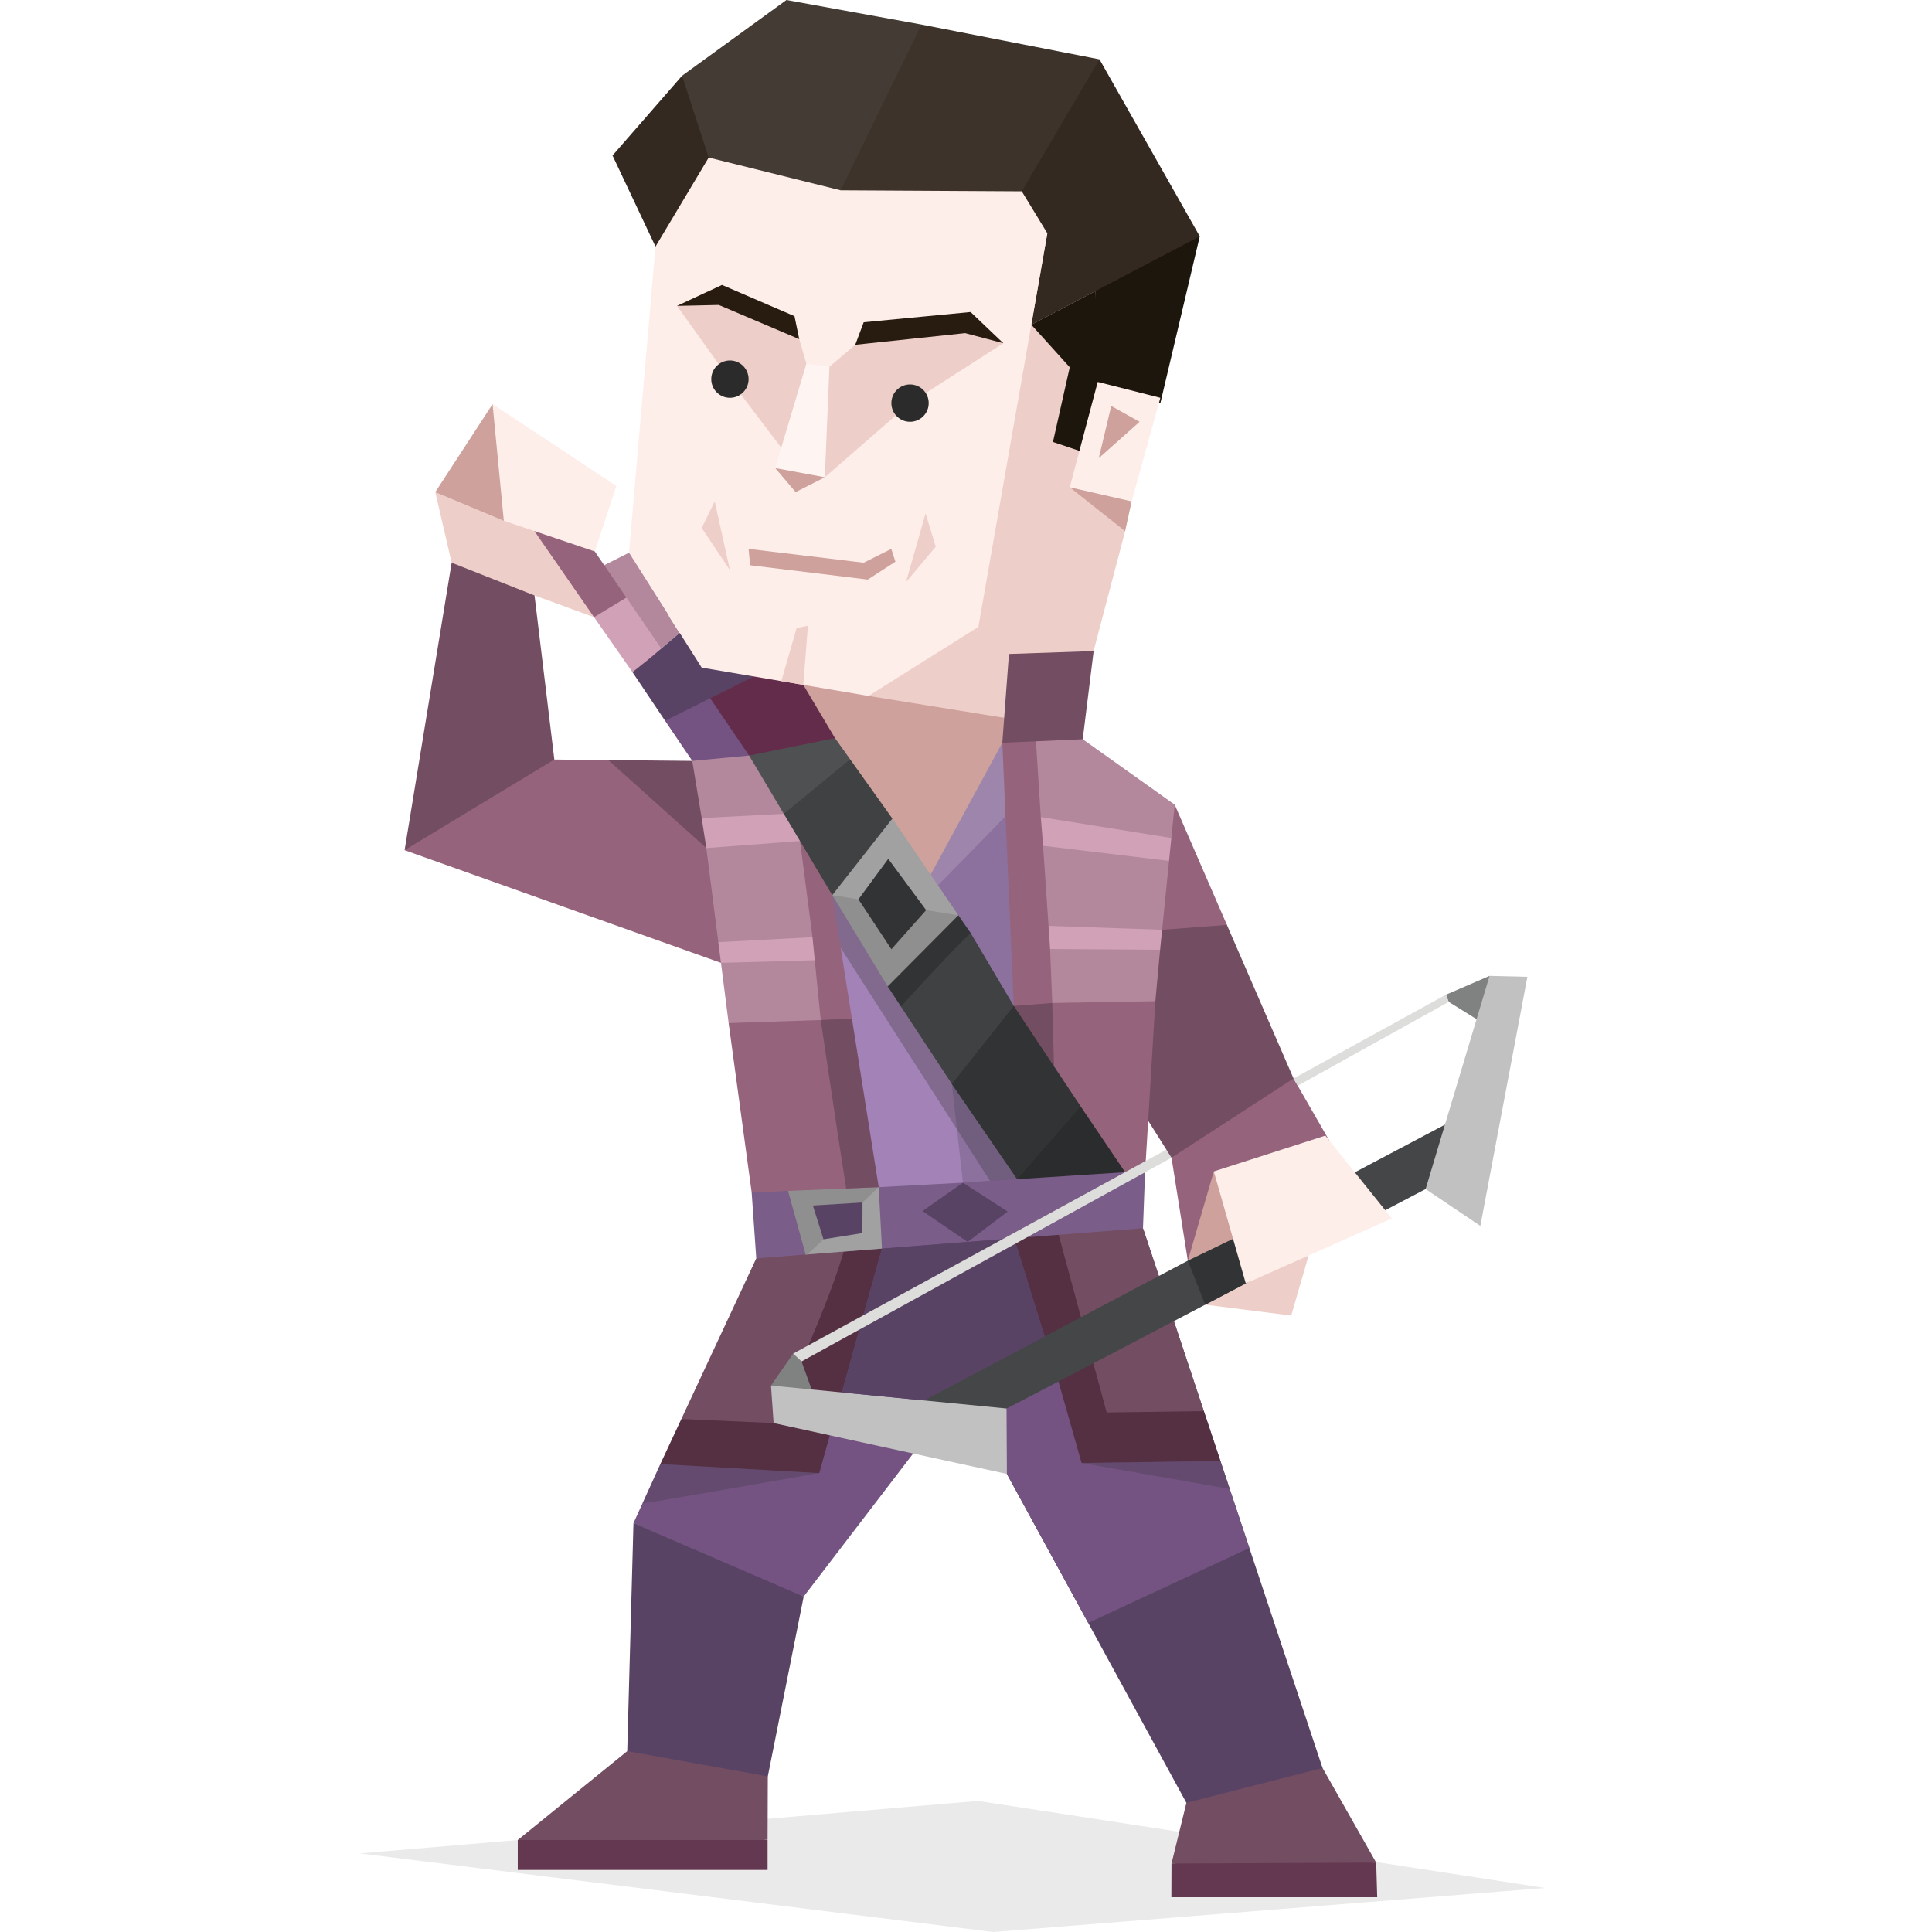 <svg xmlns="http://www.w3.org/2000/svg" viewBox="0 0 400 400"><path fill-rule="evenodd" clip-rule="evenodd" fill="#eecec9" d="M101.347 128.786l9.32-5.507 13.344 4.871.424-7.837-9.637-19.388-2.472-3.329-22.205 4.289 3.389 14.616z"/><path fill-rule="evenodd" clip-rule="evenodd" fill="#cea19c" d="M112.326 97.596l-10.344-13.927-11.861 18.216 14.191 5.93z"/><path fill-rule="evenodd" clip-rule="evenodd" fill="#96637c" d="M137.461 110.039l-7.234 4.391 3.024 10.141 8.658 4.743z"/><path fill-rule="evenodd" clip-rule="evenodd" fill="#b3889d" d="M124.01 117.559l12.39 17.155 4.29-3.651-10.463-16.633z"/><path fill-rule="evenodd" clip-rule="evenodd" fill="#d1a1b8" d="M122.988 127.777l7.96 11.387 9.093-.308-10.357-15.134-7.136-3.302z"/><path fill-rule="evenodd" clip-rule="evenodd" fill="#96637c" d="M106.516 103.996l16.472 23.781 6.696-4.055-6.947-10.148z"/><path fill-rule="evenodd" clip-rule="evenodd" fill="#feeee9" d="M101.982 83.669l25.63 16.945-4.465 13.559-18.835-6.358z"/><path opacity=".1" fill-rule="evenodd" clip-rule="evenodd" fill="#2c2b2b" d="M74.529 383.73L205.604 400l114.258-9.116-117.364-18.021z"/><path fill-rule="evenodd" clip-rule="evenodd" fill="#eecec9" d="M249.458 264.587l-2.251 5.243 20.125 2.542 3.669-12.655z"/><path fill-rule="evenodd" clip-rule="evenodd" fill="#734d62" d="M249.866 355.045l.317.061 22.785 9.431 11.957 21.094-18.584 2.436-23.793-2.241 3.083-12.565z"/><path fill-rule="evenodd" clip-rule="evenodd" fill="#594365" d="M245.38 314.125l-8.736-59.837 37.176 111.753-28.189 7.22-37.166-68.097z"/><path d="M149.222 352.105l-19.359 10.45-22.667 18.398c1.505 2.117 8.336 2.815 14.112 2.468 9.302-.558 36.603-2.399 37.613-2.53l.045-13.11-9.744-15.676z" fill-rule="evenodd" clip-rule="evenodd" fill="#734d62"/><path fill-rule="evenodd" clip-rule="evenodd" fill="#594365" d="M147.099 319.208l-15.947-3.848-1.29 47.195 29.104 5.226 7.428-37.226z"/><path fill-rule="evenodd" clip-rule="evenodd" fill="#734d62" d="M227.376 186.399l13.186-12.603 13.455 17.696 14.786 34.063-23.142 18.448-3.113-4.311-1.41-.826.352-.847-3.773-5.979-10.764-17.257z"/><path fill-rule="evenodd" clip-rule="evenodd" fill="#96637c" d="M238.284 172.757l4.925-6.161 10.808 24.896-13.411 1.009z"/><path fill-rule="evenodd" clip-rule="evenodd" fill="#745382" d="M136.137 141.124l1.568 8.113 6.376 9.415 19.486 5.878 17.369-17.37-11.257-14.919-19.041.459z"/><path fill-rule="evenodd" clip-rule="evenodd" fill="#642c4b" d="M167.394 135.727l-13.702-.707-6.658 9.552 8.061 11.856 21.619 8.424 8.192-17.023z"/><path fill-rule="evenodd" clip-rule="evenodd" fill="#594365" d="M140.69 131.063l-6.035 5.135-3.707 2.966 6.757 10.073 9.329-4.665 1.144-.572 17.614-8.808z"/><path fill-rule="evenodd" clip-rule="evenodd" fill="#734d62" d="M112.573 166.489l-28.806 9.532 9.743-59.52 17.157 6.778 4.102 33.974z"/><path d="M160.868 185.765c2.018-.17-11.6 13.582-11.6 13.582l-65.502-23.325 31.002-18.768 11.162.11 12.628 2.609c.001-.001 22.491 25.853 22.31 25.792z" fill-rule="evenodd" clip-rule="evenodd" fill="#96637c"/><path d="M125.931 157.363l17.395.172s2 3.192 4.648 7.428l-1.734 10.618-20.309-18.218zM205.137 279.6l19.064 42.151 25.04-29.596-12.597-37.867-34.146-11.823z" fill-rule="evenodd" clip-rule="evenodd" fill="#734d62"/><path d="M214.66 300.659l3.143 6.95c6-.621 21.314 9.007 31.439 7.613l3.433-12.747-3.433-10.32-20.124.281-9.934-36.785-.205-7.48-16.48-5.705 1.61 22.663c4.192 13.652 8.359 27.486 10.551 35.53z" fill-rule="evenodd" clip-rule="evenodd" fill="#543042"/><path d="M155.572 301.416l-18.853 1.695-5.568 12.249 35.242 15.195 28.732-37.546-36.408-2.895-3.145 11.302zm43.784-8.069l9.108 11.816 16.832 30.841 33.368-15.521-5.991-18.009-28.744.42-5.27-18.579-19.303 9.032z" fill-rule="evenodd" clip-rule="evenodd" fill="#745382"/><path opacity=".2" fill-rule="evenodd" clip-rule="evenodd" fill="#2b2b2b" d="M254.604 308.277l-30.674-5.382 28.744-.42zM133.014 311.267c.848 0 36.608-6.28 36.608-6.28l-28.434-6.12-4.469 4.244-3.705 8.156z"/><path fill-rule="evenodd" clip-rule="evenodd" fill="#684479" d="M195.126 293.009l1.961-2.606 2.269 2.944h.001l19.365-8.813-8.753-28.164-40.26-5.736-10.991 39.481z"/><path d="M303.205 240.889l-8.048 5.295s-84.944 44.607-86.766 45.432c-1.822.824-14.054 2.441-14.054 2.441l-3.109-4.114 54.697-28.933 1.893-13.205 11.104 6.327 43.858-23.198.425 9.955z" fill-rule="evenodd" clip-rule="evenodd" fill="#444648"/><path d="M279.693 254.302c-8.471 4.446-19.402 10.181-30.158 15.821h-.001l-3.608-9.113 1.168-8.148 7.511-1.191 4.318 2.461 8.492-4.491 4.039-.64 8.239 5.301z" fill-rule="evenodd" clip-rule="evenodd" fill="#313335"/><path fill-rule="evenodd" clip-rule="evenodd" fill="#734d62" d="M163.409 255.452l-6.832 5.084-15.505 33.245 23.385 9.179 18.148-44.455z"/><path d="M141.072 293.781l-4.353 9.33 32.902 1.876 12.983-46.481-7.441-1.184c-2.856 11.76-14.994 37.313-14.994 37.313l-19.097-.854z" fill-rule="evenodd" clip-rule="evenodd" fill="#543042"/><path fill-rule="evenodd" clip-rule="evenodd" fill="#7a5d88" d="M163.355 239.989l-7.731 6.885.953 13.662 80.067-6.248.424-11.439z"/><path fill-rule="evenodd" clip-rule="evenodd" fill="#594365" d="M190.997 250.739l8.367-5.878 9.268 5.984-8.297 6.276z"/><path fill-rule="evenodd" clip-rule="evenodd" fill="#a0a1a0" d="M163.355 239.989l5.421 6.344-1.971 13.405 15.8-1.233-.676-12.716-15.573-5.682z"/><path d="M162.65 244.723l4.154 15.015.379-.03 14.745-13.919c.001 0-11.8-.771-19.278-1.066z" fill-rule="evenodd" clip-rule="evenodd" fill="#8f8f8f"/><path fill-rule="evenodd" clip-rule="evenodd" fill="#8c709d" d="M178.182 212.347l21.182 32.514 5.594-.399 12.2-6.377-3.894-30.252z"/><path fill-rule="evenodd" clip-rule="evenodd" fill="#715d7e" d="M204.958 244.462l5.637-.331 2.606-3.505-18.953-30.345-10.346 1.331z"/><path fill-rule="evenodd" clip-rule="evenodd" fill="#cea19c" d="M168.122 161.193l32.529 43.353 19.94-39.398-14.342-26.195-33.361 13.874z"/><path fill-rule="evenodd" clip-rule="evenodd" fill="#8c709d" d="M196.082 195.72l-2.342-13.081 16.321-24.622 7.409 39.84-9.104 21.586z"/><path d="M193.387 184.124l-.707-3.04 14.84-27.304 2.905 12.876c-5.753 6.029-14.331 14.728-17.038 17.468z" fill-rule="evenodd" clip-rule="evenodd" fill="#9e85ab"/><path fill-rule="evenodd" clip-rule="evenodd" fill="#a282b7" d="M166.64 230.034l15.289 15.755 17.435-.928-1.234-11.05-2.486-7.187 1.365-2.847-3.893-34.834-31.772-21.606z"/><path fill-rule="evenodd" clip-rule="evenodd" fill="#82698e" d="M198.13 233.811l-2.357-21.089-22.334-35.758-3.599 12.709z"/><path fill-rule="evenodd" clip-rule="evenodd" fill="#96637c" d="M173.841 169.56l-2.367 10.461 4.907 30.865-13.236 15.971-10.28-25.188 6.524-33.027z"/><path fill-rule="evenodd" clip-rule="evenodd" fill="#96637c" d="M181.929 245.789l-26.305 1.085-4.766-35.055 2.007-10.15 17.057 9.515z"/><path d="M176.381 210.886l5.548 34.902-6.739.278c-1.847-11.695-5.268-34.883-5.268-34.883l6.459-.297z" fill-rule="evenodd" clip-rule="evenodd" fill="#734d62"/><path fill-rule="evenodd" clip-rule="evenodd" fill="#b3889d" d="M164.178 162.904l-9.083-6.476-11.77 1.107 1.95 11.838 4.312 1.353-3.348 4.855 2.484 19.483 3.3 2.562-2.754 1.72 1.589 12.473 19.064-.635-1.233-12.384-4.486-2.868 4.014-1.895z"/><path d="M145.275 169.373l.964 6.208 19.394-1.461.023-5.806h-.001l-20.38 1.059zm3.448 25.691l.546 4.283 19.421-.546-.473-4.763-19.494 1.026z" fill-rule="evenodd" clip-rule="evenodd" fill="#d1a1b8"/><path d="M213.133 147.532c1.052 1.465-5.613 6.248-5.613 6.248l2.472 56.766 14.881 9.305 10.569-23.001-20.72-44.234-1.589-5.084z" fill-rule="evenodd" clip-rule="evenodd" fill="#96637c"/><path fill-rule="evenodd" clip-rule="evenodd" fill="#96637c" d="M211.388 212.28l3.951 12.411 17.882 18.545 3.847-.387 2.138-35.564-3.765-10.435-17.582 10.805z"/><path fill-rule="evenodd" clip-rule="evenodd" fill="#734d62" d="M209.892 208.265l1.758 19.334 6.874 4.124-.665-24.068z"/><path fill-rule="evenodd" clip-rule="evenodd" fill="#b3889d" d="M217.859 207.655l-.447-11.173 2.816-2.244-3.14-2.549-1.129-16.605 2.68-3.087-3.15-2.824-1.135-17.733 5.556-3.062 2.014 3.073 21.285 15.145-.692 6.903-3.893 2.15 3.417 2.59-1.435 14.262-2.056 1.737 1.639 2.405-.983 10.642z"/><path d="M217.412 196.482l-.324-4.793 23.518.812-.417 4.142-22.777-.161zm-1.45-21.37l-.473-5.939 27.027 4.326-.476 4.74-26.078-3.127z" fill-rule="evenodd" clip-rule="evenodd" fill="#d1a1b8"/><path fill-rule="evenodd" clip-rule="evenodd" fill="#cea19c" d="M161.026 132.917l11.862 19.91 34.631.953 9.003-6.46 1.482-18.851z"/><path fill-rule="evenodd" clip-rule="evenodd" fill="#eecec9" d="M232.946 109.973l-7.104 26.996-18.323 16.811 1.991-4.906-29.693-4.787 22.785-96.518 25.993-7.639 6.672 36.114z"/><path fill-rule="evenodd" clip-rule="evenodd" fill="#734d62" d="M207.519 153.78l1.372-18.382 17.538-.602-2.259 18.253z"/><path fill-rule="evenodd" clip-rule="evenodd" fill="#1d160d" d="M233.148 49.99l15.25-1.059-8.157 34.531-14.082.418.613-23.604z"/><path d="M200.528 24.571c1.06-.847 27.112-12.285 27.112-12.285l20.758 36.645-34.876 18.297 3.317-18.934-13.981 2.119-2.33-25.842z" fill-rule="evenodd" clip-rule="evenodd" fill="#332921"/><path fill-rule="evenodd" clip-rule="evenodd" fill="#3d332b" d="M165.579 10.804l25.206-5.72 36.856 7.202-16.097 27.324-41.729 10.168-7.201-24.783z"/><path fill-rule="evenodd" clip-rule="evenodd" fill="#443b34" d="M140.373 27.536l.848-11.861L162.825 0l27.96 5.084-16.731 34.315-27.538 2.33z"/><path fill-rule="evenodd" clip-rule="evenodd" fill="#332921" d="M163.462 49.354L146.729 32.62l-5.508-16.945-14.404 16.522 8.898 18.851z"/><path fill-rule="evenodd" clip-rule="evenodd" fill="#feeee9" d="M135.715 51.048l-5.488 63.382 15.048 23.792 34.542 5.865 22.743-14.295 14.28-81.498-5.296-8.684-37.49-.211-27.325-6.779z"/><path fill-rule="evenodd" clip-rule="evenodd" fill="#eecec9" d="M149.8 60.58l-9.638 2.753 11.659 16.264 9.935 13.099 6.492 1.282 2.522 4.834 17.645-15.35 19.315-12.398-7.836-4.976-22.823 5.301-5.347 4.547-4.45 5.191-.317-5.826-1.482-5.084z"/><path fill-rule="evenodd" clip-rule="evenodd" fill="#cea19c" d="M166.957 91.504l-6.46 5.402 4.235 4.978 6.038-3.072z"/><path fill-rule="evenodd" clip-rule="evenodd" fill="#281c11" d="M178.821 66.722l22.132-2.118 6.777 6.46-7.909-2.092-22.75 2.417zM164.492 65.462l.983 4.755-16.654-7.078-8.659.194 9.32-4.342z"/><path fill-rule="evenodd" clip-rule="evenodd" fill="#fef5f3" d="M166.957 75.301l-6.46 21.605 10.273 1.906.954-22.876z"/><path fill-rule="evenodd" clip-rule="evenodd" fill="#cea19c" d="M154.989 113.64l23.83 2.86 5.719-2.86.847 2.648-5.718 3.706-24.359-2.965z"/><path fill-rule="evenodd" clip-rule="evenodd" fill="#3f4142" d="M162.276 168.492l10.041 16.838 6.702-2.878 7.501 25.926 10.561 16.048 13.514 19.705-.703-35.866-8.938-15.098-12.181-12.91-4.019-10.785-8.743-12.264-14.255.927.52 10.356z"/><path fill-rule="evenodd" clip-rule="evenodd" fill="#4f5051" d="M155.095 156.428l7.181 12.064v-.001l13.735-11.283-3.123-4.381z"/><path fill-rule="evenodd" clip-rule="evenodd" fill="#313335" d="M197.081 224.426l13.514 19.705 14.371-8.544-1.22-6.514-13.854-20.808z"/><path fill-rule="evenodd" clip-rule="evenodd" fill="#2b2c2e" d="M210.595 244.131l22.351-1.442-9.2-13.616z"/><path d="M177.073 182.836l1.946-.384 4.77 21.776 2.731 4.15c3.704-4.06 9.729-10.624 14.434-15.212l-2.53-3.666-9.65-9.243-2.263-6.073-3.395.628-6.043 8.024z" fill-rule="evenodd" clip-rule="evenodd" fill="#313335"/><path fill-rule="evenodd" clip-rule="evenodd" fill="#96637c" d="M267.815 223.284l.871 1.51 6.517 11.327-16.69 10.646-12.587 14.243-3.378-21.318.36-.235z"/><path fill-rule="evenodd" clip-rule="evenodd" fill="#cea19c" d="M261.796 253.335l-10.486-10.803-5.384 18.478z"/><path d="M311.044 207.632l-2.646-5.585-9.039 3.898.583 1.48 9.195 5.713c0 .001 1.505-6.352 1.907-5.506z" fill-rule="evenodd" clip-rule="evenodd" fill="#808181"/><path fill-rule="evenodd" clip-rule="evenodd" fill="#c2c1c2" d="M308.397 202.047l-13.24 44.137 11.332 7.626 9.744-51.577z"/><path fill-rule="evenodd" clip-rule="evenodd" fill="#808181" d="M164.679 290.876l-5.054-4.015 4.58-6.601 1.746 1.618 2.751 7.622z"/><path fill-rule="evenodd" clip-rule="evenodd" fill="#c2c1c2" d="M160.171 294.634l48.294 10.53-.073-13.548-48.767-4.755z"/><path fill-rule="evenodd" clip-rule="evenodd" fill="#8f8f8f" d="M183.789 204.228l14.635-14.727-13.297-10.194-12.81 6.023z"/><path fill-rule="evenodd" clip-rule="evenodd" fill="#a0a1a0" d="M198.424 189.501l-13.67-20.029-12.437 15.858z"/><path fill-rule="evenodd" clip-rule="evenodd" fill="#313335" d="M177.732 186.195l6.171-8.374 7.846 10.613-7.195 8.1z"/><path fill-rule="evenodd" clip-rule="evenodd" fill="#594365" d="M168.297 249.594l2.2 6.987 8.056-1.287.02-6.336z"/><path fill-rule="evenodd" clip-rule="evenodd" fill="#feeee9" d="M251.31 242.532l6.617 23.19 30.24-13.447-13.768-17.157z"/><path fill-rule="evenodd" clip-rule="evenodd" fill="#653851" d="M242.517 392.796h42.621l-.213-7.165-42.377.195zM107.196 380.954h51.725v6.189h-51.725z"/><path fill-rule="evenodd" clip-rule="evenodd" fill="#eecec9" d="M166.315 141.795l.955-12.242-2.331.478-3.183 10.989zM191.633 106.305l-4.062 14.22 6.169-7.334zM147.974 103.809l3.15 14.219-5.849-8.723z"/><path d="M192.28 83.462c0 2.135-1.73 3.865-3.865 3.865-2.135 0-3.865-1.73-3.865-3.865 0-2.135 1.731-3.865 3.865-3.865 2.136 0 3.865 1.731 3.865 3.865zM154.989 78.499c0 2.135-1.731 3.865-3.865 3.865-2.135 0-3.865-1.73-3.865-3.865 0-2.135 1.731-3.865 3.865-3.865 2.135-.001 3.865 1.73 3.865 3.865z" fill-rule="evenodd" clip-rule="evenodd" fill="#2b2b2b"/><path fill-rule="evenodd" clip-rule="evenodd" fill="#594365" d="M182.605 258.505l-8.319 29.786 16.943 1.651 25.055-13.252-5.979-19.24-2.731-.894z"/><path d="M299.941 207.426l-.583-1.48-31.546 17.339.867 1.507 31.262-17.366zm-58.451 30.593l-77.285 42.241 1.746 1.617 76.597-42.186-1.058-1.672z" fill-rule="evenodd" clip-rule="evenodd" fill="#dddddc"/><path fill-rule="evenodd" clip-rule="evenodd" fill="#1d160d" d="M223.869 93.481l-5.865-1.977 3.476-15.46-7.958-8.816 13.25-6.952 1.118 24.209-1.731-.605z"/><path fill-rule="evenodd" clip-rule="evenodd" fill="#cea19c" d="M226.849 98.459l-5.369 2.426 11.466 9.088 1.349-6.164z"/><path fill-rule="evenodd" clip-rule="evenodd" fill="#feeee9" d="M240.241 82.364l-5.946 21.445-12.815-2.924 5.792-21.808z"/><path fill-rule="evenodd" clip-rule="evenodd" fill="#cea19c" d="M235.946 87.328l-5.875-3.273-2.583 10.803z"/></svg>